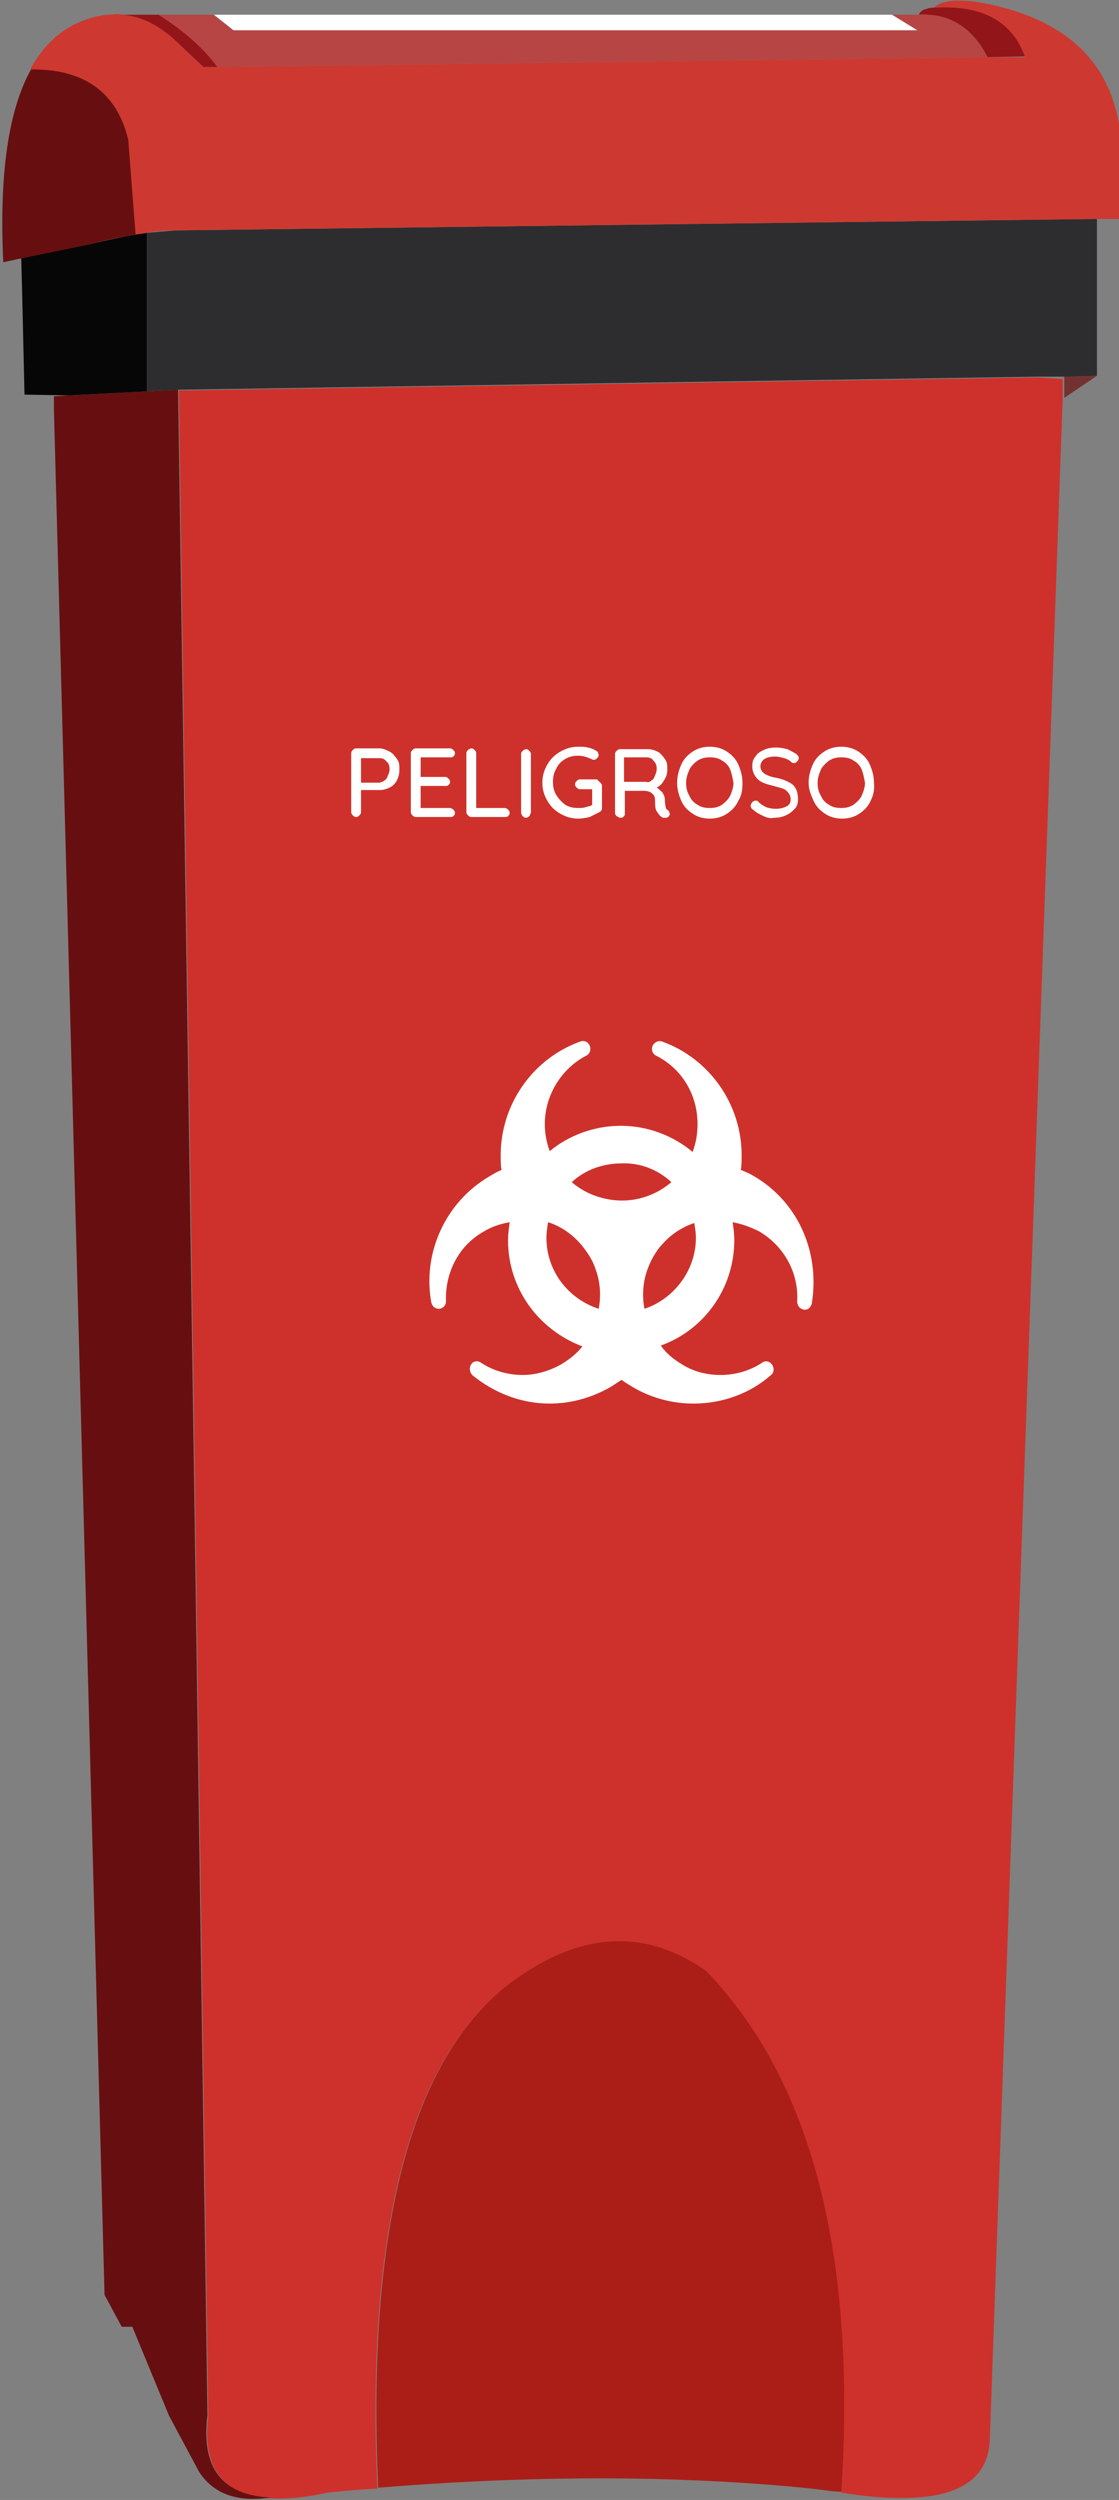 <?xml version="1.0" encoding="utf-8"?>
<!-- Generator: Adobe Illustrator 19.2.1, SVG Export Plug-In . SVG Version: 6.00 Build 0)  -->
<svg version="1.1" id="Capa_1" xmlns="http://www.w3.org/2000/svg" xmlns:xlink="http://www.w3.org/1999/xlink" x="0px" y="0px"
	 viewBox="0 0 137 306" style="enable-background:new 0 0 137 306;" xml:space="preserve">
<rect x="0" y="0" width="137" height="306" fill="#808080" stroke="none"/>
<style type="text/css">
	.st0{fill:#AB1E18;}
	.st1{fill:#733231;}
	.st2{fill:#CE312B;}
	.st3{fill:#670F10;}
	.st4{fill:url(#XMLID_2_);}
	.st5{fill:#2D2D2F;}
	.st6{fill:#921519;}
	.st7{fill:#B74544;}
	.st8{fill:#FFFFFF;}
	.st9{fill:#CD3930;}
	.st10{fill:#941519;}
</style>
<path id="XMLID_3075_" class="st0" d="M86.5,241.1c-6.9-4.8-14.2-4.8-21.7,0c-13.8,8.4-20,29.6-18.5,63.4c17.2-1.4,33-1.5,47.4-0.4
	c2.5,0.2,4.9,0.4,7.2,0.7c0.7,0.1,1.5,0.2,2.2,0.2C104.9,275.6,99.4,254.3,86.5,241.1z"/>
<path id="XMLID_3047_" class="st1" d="M130.3,46.1v2.6l4-2.7L130.3,46.1z"/>
<path id="XMLID_3083_" class="st2" d="M127.1,46.2L21.9,47.8l2,136.1l1.6,111.8c-0.8,6.4,1.8,9.8,7.7,10.1c1.9,0.1,4.3-0.1,6.9-0.7
	c2-0.2,4.1-0.4,6.1-0.5c-1.5-33.8,4.7-55,18.5-63.4c7.6-4.8,14.8-4.8,21.7,0c12.9,13.3,18.5,34.6,16.6,63.9
	c4.2,0.7,7.6,0.8,10.3,0.5c5.3-0.6,7.9-3.1,7.9-7.4l3.9-109.6l5-139.6v-2.6L127.1,46.2z"/>
<path id="XMLID_3044_" class="st3" d="M6.6,48.5v1.6l6.2,230.8l2.1,3.9h1.3l4.5,10.9l3.7,6.9c1.8,2.7,4.7,3.7,8.7,3.1
	c-5.9-0.3-8.5-3.6-7.7-10.1l-1.6-111.8l-2-136.1L18,47.9l-9.6,0.5L6.6,48.5z"/>
<linearGradient id="XMLID_2_" gradientUnits="userSpaceOnUse" x1="2.558" y1="-239.66" x2="17.958" y2="-239.66" gradientTransform="matrix(1 0 0 1 0 278.11)">
	<stop  offset="0" style="stop-color:#070607"/>
	<stop  offset="1" style="stop-color:#070606"/>
</linearGradient>
<path id="XMLID_3042_" class="st4" d="M16.7,28.7c-1.8,0.3-3.6,0.7-5.3,1.1l-8.8,1.8l0.1,3.7l0.3,13l5.4,0.1l9.6-0.5V28.5
	C17.5,28.6,17.1,28.6,16.7,28.7z"/>
<path id="XMLID_3041_" class="st3" d="M15.8,17.1c-1.4-5.9-5.4-8.8-12-8.6c-2.8,5-3.9,12.9-3.4,23.6l2.3-0.5l8.8-1.8
	c1.7-0.5,3.5-0.8,5.3-1.1L15.8,17.1z"/>
<path id="XMLID_3045_" class="st5" d="M21.5,28.2c-1.2,0.1-2.4,0.2-3.5,0.3v19.4l3.9-0.2l105.2-1.6h3.2l4-0.1v-8.8
	c0-0.1,0-0.2,0-0.3V26.8L21.5,28.2z"/>
<path id="XMLID_3039_" class="st6" d="M114.9,0.9c-0.7,0-1.1,0.1-1.2,0.1s-0.2,0.1-0.3,0.1c-0.5,0.1-0.8,0.4-0.9,0.7
	c3.7-0.2,6.6,1.6,8.4,5.2l4.6-0.1C124,2.7,120.5,0.7,114.9,0.9z"/>
<path id="XMLID_3032_" class="st7" d="M28.5,3.7l-2.4-1.9h-6.9c3.3,2.1,5.7,4.2,7.2,6.4L120.9,7c-1.9-3.7-4.7-5.4-8.4-5.2h-3.3
	l3.1,1.9C112.3,3.7,28.5,3.7,28.5,3.7z"/>
<path id="XMLID_3031_" class="st8" d="M26.2,1.8l2.4,1.9h83.7l-3.1-1.9h-5h-3.3C100.9,1.8,26.2,1.8,26.2,1.8z"/>
<path id="XMLID_3030_" class="st9" d="M26.6,8.2h-1.7l-3.6-3.4c-1.9-1.8-4-2.8-6.3-3c-0.4-0.1-0.9-0.1-1.3,0c-0.4,0-0.9,0-1.3,0.1
	C8.6,2.6,5.7,4.8,3.7,8.5c6.6-0.1,10.6,2.8,12,8.6l0.9,11.6c0.4-0.1,0.8-0.1,1.3-0.2c1.2-0.2,2.3-0.3,3.5-0.3l112.7-1.4h2.9V15.2
	c-1.4-8.3-7.3-13.3-17.6-15c-0.6-0.1-1.1-0.1-1.6-0.1c-1.6-0.1-2.8,0.2-3.4,0.8h0.1h0.4c5.5-0.2,9.1,1.8,10.6,6.1l-4.6,0L26.6,8.2z"
	/>
<path id="XMLID_3029_" class="st10" d="M24.9,8.2h1.7c-1.5-2.1-3.9-4.3-7.2-6.4H15c2.2,0.2,4.3,1.2,6.3,3L24.9,8.2z"/>
<g id="XMLID_137_">
	<path id="XMLID_138_" class="st8" d="M92.2,143.9c-0.5-0.3-1-0.5-1.5-0.7c0.1-0.6,0.1-1.2,0.1-1.8c0-6.2-3.9-11.8-9.7-13.9
		c-0.5-0.2-1,0.1-1.2,0.5c-0.2,0.5,0,1,0.4,1.2c3.2,1.6,5.1,4.8,5.1,8.4c0,1.2-0.2,2.3-0.6,3.4c-2.4-2-5.5-3.2-8.8-3.2
		s-6.4,1.2-8.7,3.1c-0.4-1.1-0.6-2.2-0.6-3.3c0-3.5,2-6.8,5.1-8.4c0.4-0.2,0.6-0.7,0.4-1.2s-0.7-0.7-1.2-0.5
		c-5.8,2.1-9.7,7.7-9.7,13.9c0,0.6,0,1.2,0.1,1.8c-0.5,0.2-1,0.5-1.5,0.8c-5.3,3.1-8.2,9.3-7.1,15.4c0.1,0.5,0.5,0.8,0.9,0.8
		c0.5,0,0.9-0.4,0.9-0.9c0-0.1,0-0.1,0-0.1c-0.1-3.5,1.6-6.8,4.7-8.5c1-0.6,2-0.9,3.1-1.1c-0.1,0.7-0.2,1.5-0.2,2.2
		c0,6,3.8,11,9.1,13c-0.7,0.9-1.6,1.6-2.6,2.2c-1.4,0.8-3.1,1.3-4.7,1.3c-1.8,0-3.6-0.5-5.1-1.5c-0.4-0.3-1-0.2-1.2,0.2
		c-0.3,0.4-0.2,0.9,0.1,1.3c2.7,2.2,6,3.5,9.5,3.5c2.6,0,5.1-0.7,7.4-2c0.5-0.3,0.9-0.6,1.4-0.9c0.4,0.3,0.9,0.6,1.4,0.9
		c2.2,1.3,4.8,2,7.4,2c3.5,0,6.9-1.2,9.5-3.5c0.4-0.3,0.4-0.9,0.1-1.3c-0.3-0.4-0.8-0.5-1.2-0.2c-1.5,1-3.3,1.5-5.1,1.5
		c-1.6,0-3.3-0.4-4.7-1.3c-1-0.6-1.9-1.3-2.6-2.3c5.3-1.9,9-7,9-12.9c0-0.8-0.1-1.5-0.2-2.2c1.1,0.2,2.2,0.6,3.2,1.1
		c3.1,1.8,4.9,5.1,4.7,8.6c0,0.5,0.3,0.9,0.8,1s0.9-0.3,1-0.8C100.4,153.1,97.6,147,92.2,143.9z M82.2,144.7
		c-1.3,1.1-2.8,1.8-4.4,2.1c-1.1,0.2-2.2,0.2-3.3,0c-1.7-0.3-3.2-1-4.5-2.1c1.6-1.5,3.8-2.3,6.1-2.3
		C78.4,142.3,80.6,143.2,82.2,144.7z M66.9,151.5c0-0.6,0.1-1.3,0.2-1.9c1.6,0.5,3,1.5,4.1,2.8c0.4,0.5,0.7,0.9,1,1.4
		s0.5,0.9,0.7,1.5c0.6,1.6,0.7,3.3,0.4,4.9C69.6,159,66.9,155.6,66.9,151.5z M78.9,160.2c-0.3-1.6-0.2-3.3,0.4-4.9
		c0.2-0.5,0.4-1,0.7-1.5c0.3-0.5,0.6-1,1-1.4c1.1-1.3,2.5-2.2,4-2.7c0.1,0.6,0.2,1.2,0.2,1.8C85.2,155.5,82.5,159,78.9,160.2z"/>
</g>
<g>
	<path class="st8" d="M47.7,92c0.4,0.2,0.6,0.5,0.9,0.9s0.3,0.8,0.3,1.3c0,0.5-0.1,0.9-0.3,1.3s-0.5,0.7-0.9,0.9
		c-0.4,0.2-0.8,0.3-1.2,0.3h-2.3v2.7c0,0.2-0.1,0.3-0.2,0.4c-0.1,0.1-0.2,0.2-0.4,0.2c-0.2,0-0.3-0.1-0.4-0.2
		c-0.1-0.1-0.2-0.2-0.2-0.4v-7.2c0-0.2,0.1-0.3,0.2-0.4s0.2-0.2,0.4-0.2h2.8C46.9,91.6,47.3,91.8,47.7,92z M47.1,95.5
		c0.2-0.1,0.3-0.3,0.4-0.6c0.1-0.2,0.2-0.5,0.2-0.7c0-0.4-0.1-0.8-0.4-1c-0.2-0.3-0.5-0.4-0.8-0.4h-2.3v3h2.3
		C46.7,95.7,46.9,95.7,47.1,95.5z"/>
	<path class="st8" d="M55.5,99.1c0.1,0.1,0.2,0.2,0.2,0.4c0,0.2-0.1,0.3-0.2,0.4c-0.1,0.1-0.2,0.1-0.4,0.1h-4.2
		c-0.2,0-0.3-0.1-0.4-0.2c-0.1-0.1-0.2-0.2-0.2-0.4v-7.2c0-0.2,0.1-0.3,0.2-0.4s0.2-0.2,0.4-0.2h4.2c0.2,0,0.3,0.1,0.4,0.2
		c0.1,0.1,0.2,0.2,0.2,0.4c0,0.2-0.1,0.3-0.2,0.4c-0.1,0.1-0.2,0.1-0.4,0.1h-3.6v2.4h3c0.2,0,0.3,0.1,0.4,0.2s0.2,0.2,0.2,0.4
		c0,0.2-0.1,0.3-0.2,0.4c-0.1,0.1-0.2,0.1-0.4,0.1h-3v2.7h3.6C55.2,98.9,55.4,99,55.5,99.1z"/>
	<path class="st8" d="M62.2,99.1c0.1,0.1,0.2,0.2,0.2,0.4c0,0.2-0.1,0.3-0.2,0.4S62,100,61.8,100h-4.1c-0.2,0-0.3-0.1-0.4-0.2
		c-0.1-0.1-0.2-0.2-0.2-0.4v-7.2c0-0.2,0.1-0.3,0.2-0.4s0.3-0.2,0.4-0.2c0.2,0,0.3,0.1,0.4,0.2s0.2,0.2,0.2,0.4v6.7h3.4
		C62,98.9,62.1,99,62.2,99.1z"/>
	<path class="st8" d="M64.8,99.9c-0.1,0.1-0.3,0.2-0.4,0.2c-0.2,0-0.3-0.1-0.4-0.2c-0.1-0.1-0.2-0.3-0.2-0.4v-7.2
		c0-0.2,0.1-0.3,0.2-0.4s0.3-0.2,0.4-0.2c0.2,0,0.3,0.1,0.4,0.2s0.2,0.2,0.2,0.4v7.2C64.9,99.6,64.9,99.8,64.8,99.9z"/>
	<path class="st8" d="M73.5,95.8c0.1,0.1,0.2,0.2,0.2,0.4v2.7c0,0.2-0.1,0.4-0.3,0.5c-0.4,0.2-0.8,0.4-1.2,0.6
		c-0.4,0.1-0.9,0.2-1.4,0.2c-0.8,0-1.5-0.2-2.2-0.6c-0.7-0.4-1.2-0.9-1.6-1.6s-0.6-1.4-0.6-2.2s0.2-1.5,0.6-2.2s0.9-1.2,1.6-1.6
		c0.7-0.4,1.4-0.6,2.2-0.6c0.4,0,0.8,0,1.2,0.1c0.4,0.1,0.7,0.2,1,0.4c0.1,0.1,0.2,0.1,0.2,0.2c0,0.1,0.1,0.2,0.1,0.3
		c0,0.2-0.1,0.3-0.2,0.4c-0.1,0.1-0.2,0.2-0.4,0.2c-0.1,0-0.2,0-0.3-0.1c-0.5-0.2-1-0.4-1.6-0.4c-0.6,0-1.1,0.1-1.6,0.4
		c-0.5,0.3-0.9,0.7-1.1,1.2c-0.3,0.5-0.4,1-0.4,1.6c0,0.6,0.1,1.1,0.4,1.6c0.3,0.5,0.7,0.9,1.1,1.2c0.5,0.3,1,0.4,1.6,0.4
		c0.3,0,0.6,0,0.9-0.1c0.3-0.1,0.6-0.1,0.8-0.3v-1.9H71c-0.2,0-0.3-0.1-0.4-0.2c-0.1-0.1-0.2-0.2-0.2-0.4c0-0.2,0.1-0.3,0.2-0.4
		c0.1-0.1,0.2-0.2,0.4-0.2h2.1C73.3,95.6,73.4,95.7,73.5,95.8z"/>
	<path class="st8" d="M81.9,99.3c0,0.1,0.1,0.2,0.1,0.3c0,0.2-0.1,0.3-0.2,0.4c-0.1,0.1-0.2,0.1-0.4,0.1c-0.2,0-0.3,0-0.4-0.1
		c-0.2-0.1-0.4-0.4-0.6-0.7s-0.2-0.8-0.2-1.3c0-0.4-0.1-0.7-0.4-0.9c-0.2-0.2-0.6-0.3-0.9-0.3h-2.4v2.7c0,0.2,0,0.3-0.1,0.4
		s-0.2,0.2-0.4,0.2c-0.2,0-0.3-0.1-0.5-0.2c-0.1-0.1-0.2-0.2-0.2-0.4v-7.2c0-0.2,0.1-0.3,0.2-0.4s0.2-0.2,0.4-0.2h3.4
		c0.4,0,0.8,0.1,1.2,0.3c0.4,0.2,0.6,0.5,0.9,0.9s0.3,0.8,0.3,1.3c0,0.4-0.1,0.9-0.4,1.3c-0.2,0.4-0.5,0.7-0.9,0.9
		c0.3,0.2,0.5,0.4,0.7,0.6c0.2,0.3,0.3,0.6,0.3,0.9c0,0.5,0.1,0.8,0.1,0.9s0.1,0.3,0.3,0.4C81.8,99.1,81.8,99.2,81.9,99.3z
		 M79.8,95.5c0.2-0.1,0.3-0.3,0.4-0.6c0.1-0.2,0.2-0.5,0.2-0.8c0-0.4-0.1-0.7-0.4-1c-0.2-0.3-0.5-0.4-0.9-0.4h-2.7v3h2.7
		C79.4,95.8,79.6,95.7,79.8,95.5z"/>
	<path class="st8" d="M90.4,98c-0.3,0.7-0.8,1.2-1.4,1.6c-0.6,0.4-1.3,0.6-2.1,0.6c-0.8,0-1.5-0.2-2.1-0.6c-0.6-0.4-1.1-0.9-1.4-1.6
		s-0.5-1.4-0.5-2.2c0-0.8,0.2-1.5,0.5-2.2c0.3-0.7,0.8-1.2,1.4-1.6c0.6-0.4,1.3-0.6,2.1-0.6c0.8,0,1.5,0.2,2.1,0.6
		c0.6,0.4,1.1,0.9,1.4,1.6c0.3,0.7,0.5,1.4,0.5,2.2C90.9,96.7,90.8,97.4,90.4,98z M89.4,94.2c-0.2-0.5-0.6-0.9-1-1.1
		c-0.4-0.3-0.9-0.4-1.5-0.4s-1,0.1-1.5,0.4c-0.4,0.3-0.8,0.7-1,1.1c-0.2,0.5-0.4,1-0.4,1.6c0,0.6,0.1,1.1,0.4,1.6
		c0.2,0.5,0.6,0.9,1,1.1c0.4,0.3,0.9,0.4,1.5,0.4s1-0.1,1.5-0.4c0.4-0.3,0.8-0.7,1-1.1c0.2-0.5,0.4-1,0.4-1.6
		C89.7,95.3,89.6,94.7,89.4,94.2z"/>
	<path class="st8" d="M93.5,99.9c-0.4-0.2-0.9-0.4-1.3-0.8c-0.2-0.1-0.3-0.3-0.3-0.5c0-0.1,0.1-0.3,0.2-0.4c0.1-0.1,0.2-0.2,0.4-0.2
		c0.1,0,0.3,0,0.3,0.1c0.3,0.3,0.6,0.5,1,0.7c0.3,0.1,0.7,0.2,1.2,0.2c0.5,0,0.9-0.1,1.3-0.3s0.5-0.5,0.5-0.9c0-0.4-0.2-0.7-0.5-1
		s-0.9-0.4-1.6-0.6c-0.8-0.2-1.5-0.4-1.9-0.8c-0.4-0.4-0.7-0.9-0.7-1.6c0-0.5,0.1-0.9,0.4-1.2c0.2-0.4,0.6-0.6,1-0.8
		c0.4-0.2,0.9-0.3,1.5-0.3c0.5,0,1,0.1,1.4,0.2c0.4,0.2,0.8,0.4,1.1,0.6c0.2,0.2,0.3,0.3,0.3,0.5c0,0.1-0.1,0.3-0.2,0.4
		c-0.1,0.1-0.2,0.2-0.4,0.2c-0.1,0-0.2,0-0.3-0.1c-0.2-0.2-0.5-0.4-0.9-0.5s-0.7-0.2-1.1-0.2c-0.5,0-1,0.1-1.3,0.3
		c-0.3,0.2-0.5,0.5-0.5,0.9c0,0.4,0.2,0.7,0.5,0.9c0.3,0.2,0.8,0.4,1.4,0.5c0.6,0.1,1.1,0.3,1.5,0.5c0.4,0.2,0.7,0.4,0.9,0.8
		c0.2,0.3,0.3,0.8,0.3,1.3c0,0.5-0.1,0.9-0.4,1.2s-0.6,0.6-1.1,0.8c-0.4,0.2-0.9,0.3-1.5,0.3C94.4,100.2,93.9,100.1,93.5,99.9z"/>
	<path class="st8" d="M106.6,98c-0.3,0.7-0.8,1.2-1.4,1.6c-0.6,0.4-1.3,0.6-2.1,0.6c-0.8,0-1.5-0.2-2.1-0.6
		c-0.6-0.4-1.1-0.9-1.4-1.6S99,96.7,99,95.8c0-0.8,0.2-1.5,0.5-2.2c0.3-0.7,0.8-1.2,1.4-1.6c0.6-0.4,1.3-0.6,2.1-0.6
		c0.8,0,1.5,0.2,2.1,0.6c0.6,0.4,1.1,0.9,1.4,1.6c0.3,0.7,0.5,1.4,0.5,2.2C107.1,96.7,106.9,97.4,106.6,98z M105.5,94.2
		c-0.2-0.5-0.6-0.9-1-1.1c-0.4-0.3-0.9-0.4-1.5-0.4s-1,0.1-1.5,0.4c-0.4,0.3-0.8,0.7-1,1.1c-0.2,0.5-0.4,1-0.4,1.6
		c0,0.6,0.1,1.1,0.4,1.6c0.2,0.5,0.6,0.9,1,1.1c0.4,0.3,0.9,0.4,1.5,0.4s1-0.1,1.5-0.4c0.4-0.3,0.8-0.7,1-1.1c0.2-0.5,0.4-1,0.4-1.6
		C105.8,95.3,105.7,94.7,105.5,94.2z"/>
</g>
</svg>
